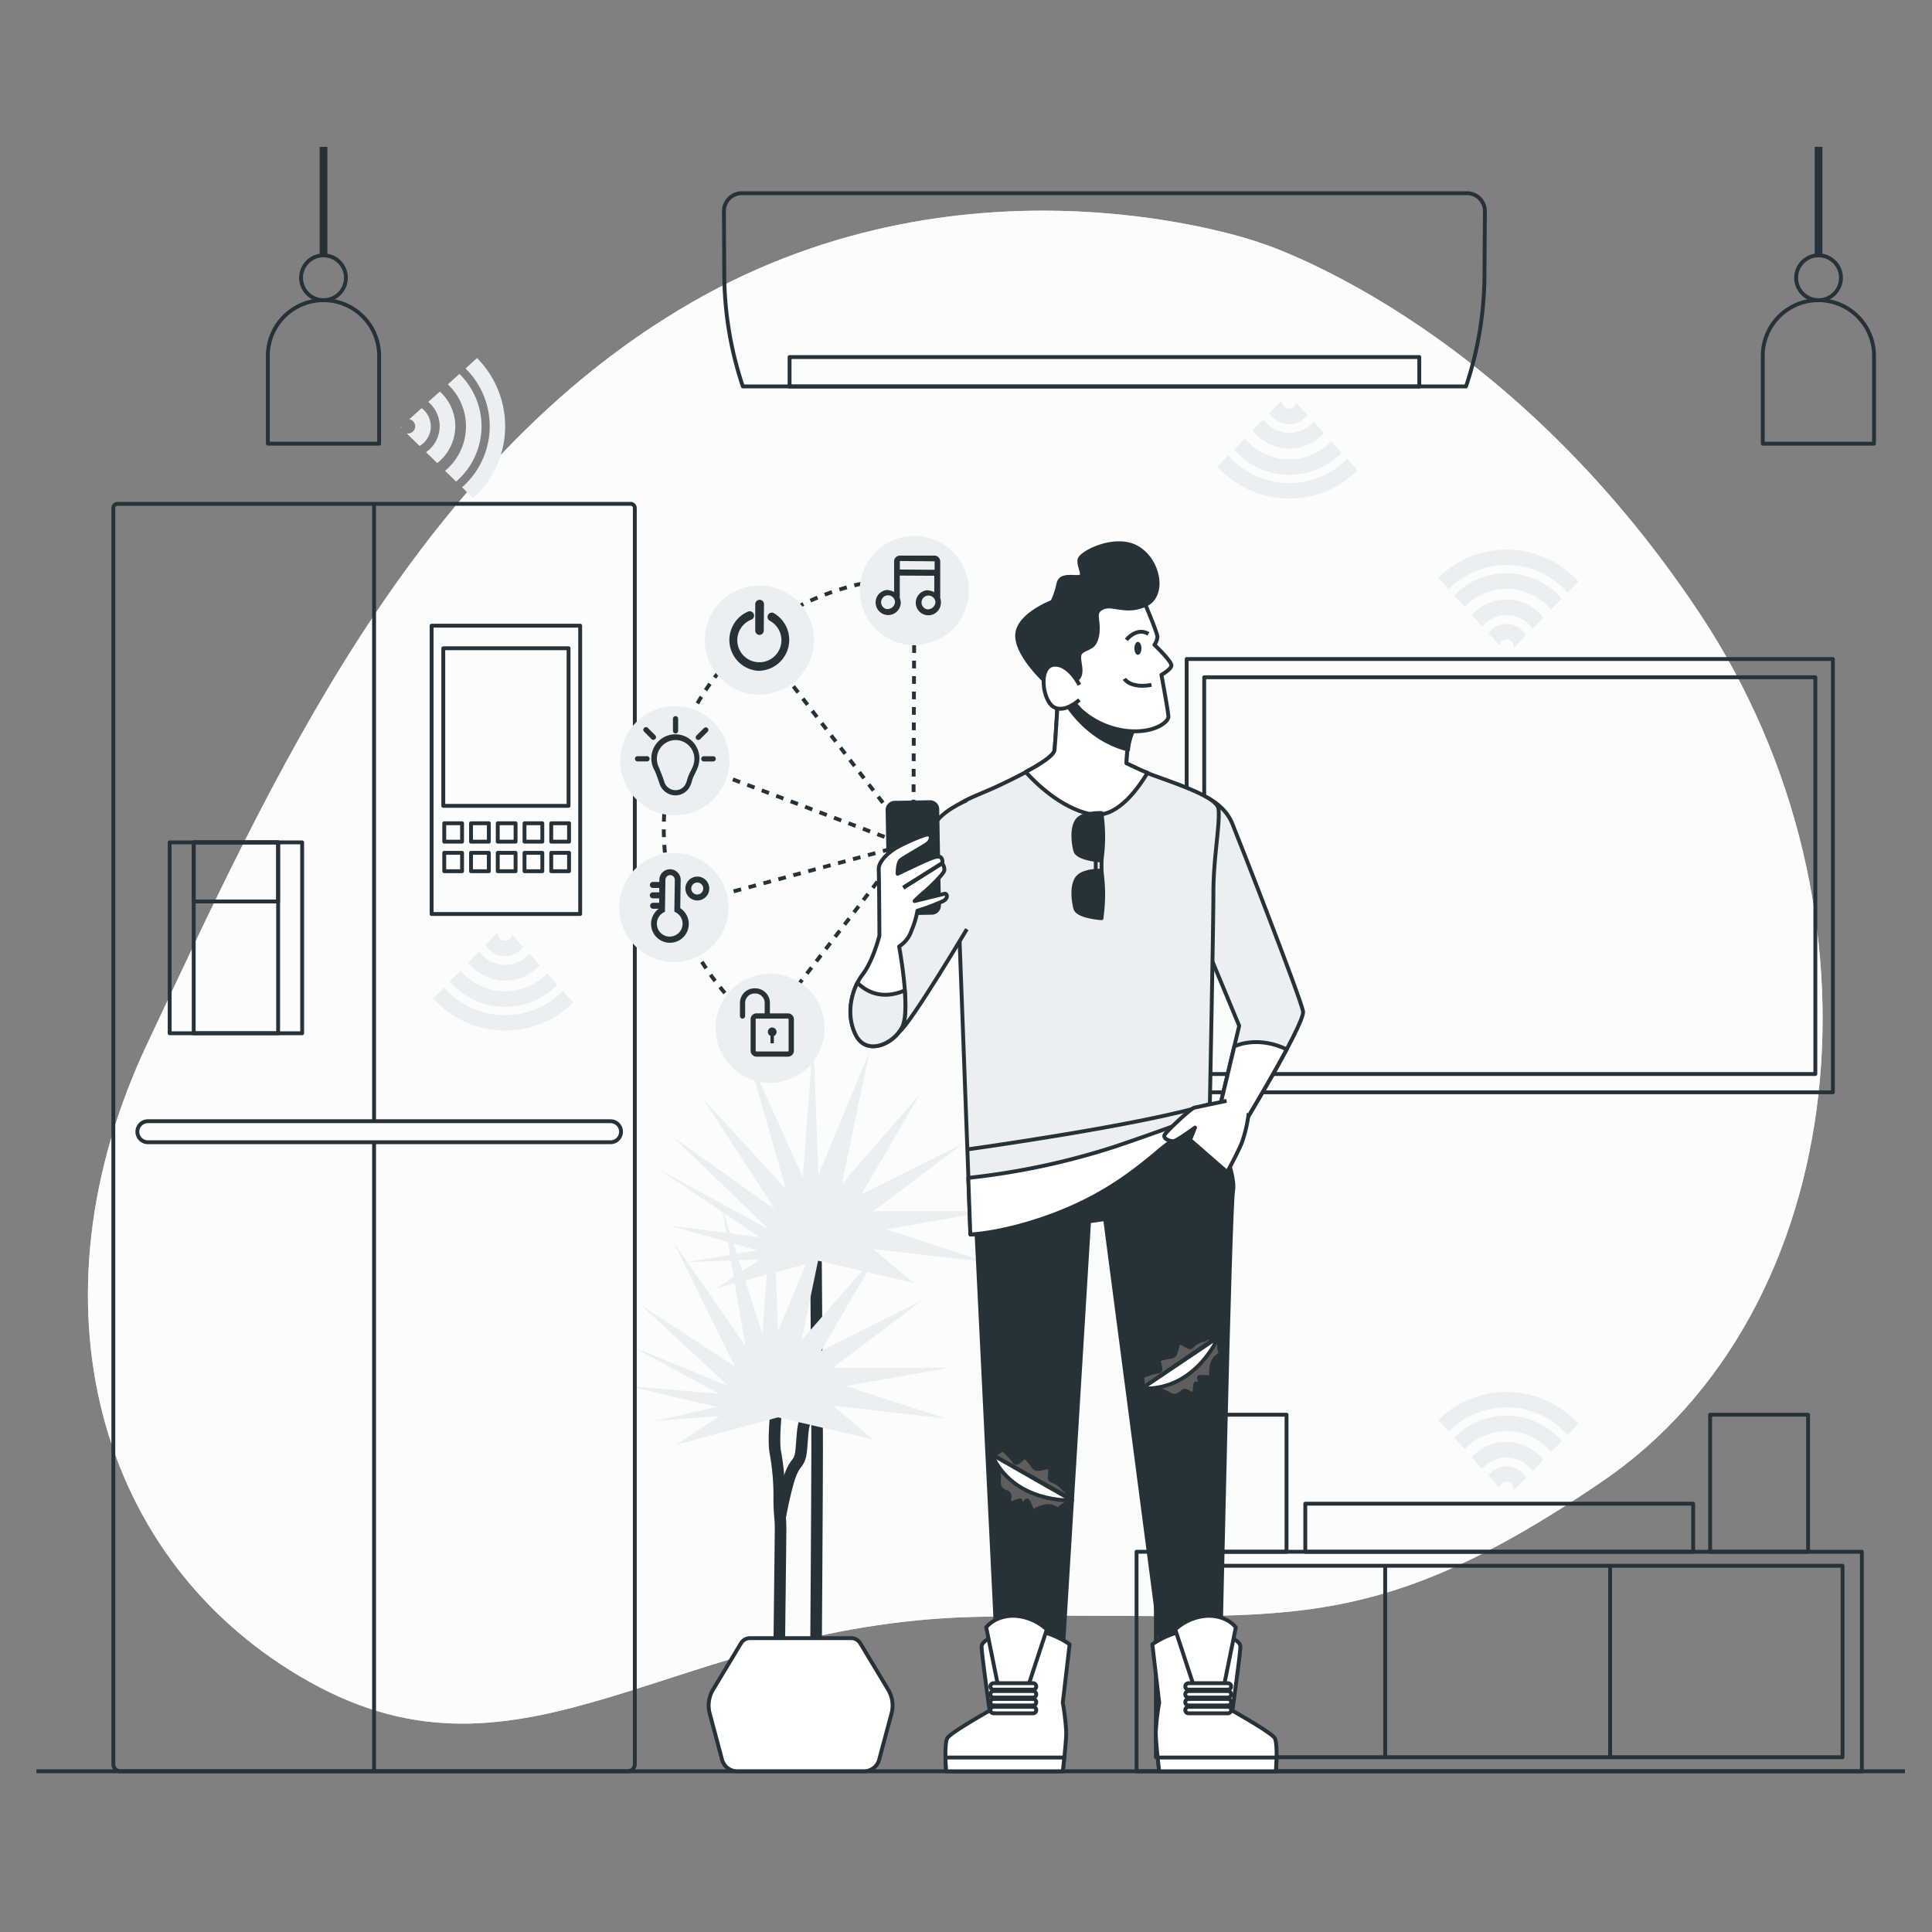 <svg xmlns="http://www.w3.org/2000/svg" viewBox="0 0 500 500"><rect x="0" y="0" width="500" height="500" fill="#808080" stroke="none"/><g id="freepik--background-simple--inject-11"><path d="M325.69,62.68s-74-26.32-146.7,15.59S69.65,203.37,38.16,270,24.8,404.45,80.28,435.36s93.19-14.66,171-16.88,98.75,8.91,163.33-35.05,76.25-147.79,25.31-224.61S325.69,62.68,325.69,62.68Z" style="fill:#ECEFF1"></path><path d="M325.69,62.68s-74-26.32-146.7,15.59S69.65,203.37,38.16,270,24.8,404.45,80.28,435.36s93.19-14.66,171-16.88,98.75,8.91,163.33-35.05,76.25-147.79,25.31-224.61S325.69,62.68,325.69,62.68Z" style="fill:#fff;opacity:0.8"></path><path d="M130.71,253.79a12.13,12.13,0,0,0,9-4l-2.69-3a8.17,8.17,0,0,1-13-.58l-2.82,2.9A12.17,12.17,0,0,0,130.71,253.79Z" style="fill:#ECEFF1"></path><path d="M130.71,247.45a5.86,5.86,0,0,0,4.7-2.37l-2.88-3.19a1.84,1.84,0,0,1-3.66-.29,2.19,2.19,0,0,1,0-.36l-3.23,3.31A5.84,5.84,0,0,0,130.71,247.45Z" style="fill:#ECEFF1"></path><path d="M130.48,239.62l-.18.19a1.55,1.55,0,0,1,.31,0Z" style="fill:#ECEFF1"></path><path d="M145.68,256.44a21,21,0,0,1-30.75-.89l-2.81,2.88a25.05,25.05,0,0,0,36.25,1Z" style="fill:#ECEFF1"></path><path d="M130.71,260.58a18.92,18.92,0,0,0,13.55-5.72l-2.69-3a14.93,14.93,0,0,1-22.37-.72L116.41,254A18.91,18.91,0,0,0,130.71,260.58Z" style="fill:#ECEFF1"></path></g><g id="freepik--Floor--inject-11"><line x1="9.43" y1="458.4" x2="493" y2="458.4" style="fill:none;stroke:#263238;stroke-linejoin:round"></line></g><g id="freepik--Plant--inject-11"><path d="M211.14,321.22s.34,42.21.34,53.36-.34,59.59-.34,59.59" style="fill:none;stroke:#263238;stroke-linecap:round;stroke-linejoin:round;stroke-width:3px"></path><polygon points="236.47 332.03 226 323.25 255.38 326.63 229.38 318.18 256.06 313.45 226 313.45 249.3 295.89 222.96 309.06 238.16 283.06 217.9 306.36 224.99 272.25 211.82 304 210.47 268.54 207.77 304.67 193.4 272.75 203.38 307.71 181.88 284.27 200.68 313.12 174.07 294.14 198.99 318.18 170.78 302.77 196.62 320.21 173.25 317.16 195.95 323.59 177.77 326.62 196.62 325.95 185.48 333.38 211.82 326.29 236.47 332.03" style="fill:#ECEFF1"></polygon><path d="M201,363.77s-1,8.78-.33,12.16a62.17,62.17,0,0,1,1,11.82c0,4.39.34,4.73.34,7.77s-.34,28.86-.34,31.22v8.1" style="fill:none;stroke:#263238;stroke-linecap:round;stroke-linejoin:round;stroke-width:3px"></path><path d="M202,392.14s1.35-7.43,2.7-10.81,2.36-2.36,2.7-6.41.34-5.74,1-7.1a27,27,0,0,0,1.35-3.71l.68-2.7" style="fill:none;stroke:#263238;stroke-linecap:round;stroke-linejoin:round;stroke-width:3px"></path><polygon points="226 372.55 215.53 363.77 244.91 367.15 218.91 358.71 245.59 353.98 215.53 353.98 238.84 336.42 212.5 349.59 227.69 323.59 207.43 346.89 214.52 312.78 201.35 344.52 200 309.06 197.3 345.2 186.83 312.44 192.91 348.24 174.34 321.56 190.21 353.64 165.84 337.72 188.52 358.71 163.38 348.42 186.15 360.73 162.56 358.69 185.48 364.11 169.55 367.74 186.15 366.47 175.01 373.9 201.35 366.81 226 372.55" style="fill:#ECEFF1"></polygon><path d="M191.76,425.28l-7.23,12a8,8,0,0,0-.86,6.16l3.21,12a4,4,0,0,0,3.86,2.95h32.92a4,4,0,0,0,3.85-2.95l3.22-12a8,8,0,0,0-.87-6.16l-7.22-12a2.74,2.74,0,0,0-2.35-1.33H194.1A2.72,2.72,0,0,0,191.76,425.28Z" style="fill:#fff;stroke:#263238;stroke-linejoin:round"></path></g><g id="freepik--Refrigerator--inject-11"><path d="M30.43,130.39H163.19a1.1,1.1,0,0,1,1.1,1.1V456.57a1.83,1.83,0,0,1-1.83,1.83H31.16a1.83,1.83,0,0,1-1.83-1.83V131.49a1.1,1.1,0,0,1,1.1-1.1Z" style="fill:none;stroke:#263238;stroke-linejoin:round"></path><line x1="96.81" y1="295.71" x2="96.81" y2="458.06" style="fill:none;stroke:#263238;stroke-linejoin:round"></line><line x1="96.81" y1="130.05" x2="96.81" y2="289.92" style="fill:none;stroke:#263238;stroke-linejoin:round"></line><path d="M38.27,295.61H158a2.72,2.72,0,0,0,2.72-2.72h0a2.72,2.72,0,0,0-2.72-2.72H38.27a2.72,2.72,0,0,0-2.72,2.72h0A2.72,2.72,0,0,0,38.27,295.61Z" style="fill:none;stroke:#263238;stroke-linejoin:round"></path><rect x="111.7" y="161.92" width="38.45" height="74.62" style="fill:none;stroke:#263238;stroke-linejoin:round"></rect><rect x="114.72" y="167.77" width="32.42" height="40.78" style="fill:none;stroke:#263238;stroke-linejoin:round"></rect><rect x="114.97" y="213.06" width="4.61" height="4.76" style="fill:none;stroke:#263238;stroke-linejoin:round"></rect><rect x="121.9" y="213.06" width="4.61" height="4.76" style="fill:none;stroke:#263238;stroke-linejoin:round"></rect><rect x="128.82" y="213.06" width="4.61" height="4.76" style="fill:none;stroke:#263238;stroke-linejoin:round"></rect><rect x="135.74" y="213.06" width="4.61" height="4.76" style="fill:none;stroke:#263238;stroke-linejoin:round"></rect><rect x="142.66" y="213.06" width="4.61" height="4.76" style="fill:none;stroke:#263238;stroke-linejoin:round"></rect><rect x="114.97" y="220.71" width="4.61" height="4.76" style="fill:none;stroke:#263238;stroke-linejoin:round"></rect><rect x="121.9" y="220.71" width="4.61" height="4.76" style="fill:none;stroke:#263238;stroke-linejoin:round"></rect><rect x="128.82" y="220.71" width="4.61" height="4.76" style="fill:none;stroke:#263238;stroke-linejoin:round"></rect><rect x="135.74" y="220.71" width="4.61" height="4.76" style="fill:none;stroke:#263238;stroke-linejoin:round"></rect><rect x="142.66" y="220.71" width="4.61" height="4.76" style="fill:none;stroke:#263238;stroke-linejoin:round"></rect><rect x="43.91" y="218.01" width="34.29" height="49.4" style="fill:none;stroke:#263238;stroke-linejoin:round"></rect><rect x="50.13" y="218.01" width="21.85" height="49.4" style="fill:none;stroke:#263238;stroke-linejoin:round"></rect><rect x="50.13" y="218.01" width="21.85" height="15.29" style="fill:none;stroke:#263238;stroke-linejoin:round"></rect></g><g id="freepik--air-conditioner--inject-11"><path d="M379.4,100H192.25a92.23,92.23,0,0,1-4.81-28.9l-.09-16.45A4.66,4.66,0,0,1,192,50H379.64a4.65,4.65,0,0,1,4.65,4.68l-.11,16.69a91.86,91.86,0,0,1-4.46,27.67Z" style="fill:none;stroke:#263238;stroke-linejoin:round"></path><rect x="204.34" y="92.4" width="162.97" height="7.64" style="fill:none;stroke:#263238;stroke-linejoin:round"></rect><path d="M333.67,116.09a12.1,12.1,0,0,0,9-4l-2.69-3a8.17,8.17,0,0,1-13-.57l-2.83,2.89A12.16,12.16,0,0,0,333.67,116.09Z" style="fill:#ECEFF1"></path><path d="M333.67,109.76a5.84,5.84,0,0,0,4.69-2.38l-2.88-3.18a1.84,1.84,0,0,1-3.66-.29,1.5,1.5,0,0,1,0-.37l-3.24,3.31A5.85,5.85,0,0,0,333.67,109.76Z" style="fill:#ECEFF1"></path><path d="M333.43,101.93l-.18.19a1.67,1.67,0,0,1,.31-.05Z" style="fill:#ECEFF1"></path><path d="M348.64,118.74a21,21,0,0,1-30.76-.89l-2.81,2.88a25,25,0,0,0,36.25,1Z" style="fill:#ECEFF1"></path><path d="M333.67,122.88a18.89,18.89,0,0,0,13.54-5.71l-2.69-3a14.93,14.93,0,0,1-22.36-.71l-2.8,2.86A18.93,18.93,0,0,0,333.67,122.88Z" style="fill:#ECEFF1"></path></g><g id="freepik--music-box--inject-11"><rect x="337.81" y="389.15" width="100.38" height="12.46" style="fill:none;stroke:#263238;stroke-linejoin:round"></rect><rect x="294.14" y="401.59" width="187.71" height="56.81" style="fill:none;stroke:#263238;stroke-linejoin:round"></rect><rect x="299.14" y="405.22" width="177.71" height="49.55" style="fill:none;stroke:#263238;stroke-linejoin:round"></rect><line x1="358.48" y1="404.99" x2="358.48" y2="454.74" style="fill:none;stroke:#263238;stroke-linejoin:round"></line><line x1="416.7" y1="404.99" x2="416.7" y2="454.74" style="fill:none;stroke:#263238;stroke-linejoin:round"></line><rect x="307.6" y="366.12" width="25.35" height="35.49" style="fill:none;stroke:#263238;stroke-linejoin:round"></rect><rect x="442.58" y="366.12" width="25.35" height="35.49" style="fill:none;stroke:#263238;stroke-linejoin:round"></rect><path d="M389.9,373.15a12.13,12.13,0,0,0-9,4l2.69,3a8.16,8.16,0,0,1,13,.58l2.83-2.9A12.17,12.17,0,0,0,389.9,373.15Z" style="fill:#ECEFF1"></path><path d="M389.9,379.49a5.86,5.86,0,0,0-4.7,2.37l2.88,3.18a1.84,1.84,0,0,1,3.66.29,1.5,1.5,0,0,1,0,.37l3.24-3.31A5.85,5.85,0,0,0,389.9,379.49Z" style="fill:#ECEFF1"></path><path d="M390.13,387.31l.18-.18a1.55,1.55,0,0,1-.31,0Z" style="fill:#ECEFF1"></path><path d="M374.93,370.5a21,21,0,0,1,30.75.89l2.81-2.88a25.05,25.05,0,0,0-36.25-1Z" style="fill:#ECEFF1"></path><path d="M389.9,366.36a18.92,18.92,0,0,0-13.55,5.72l2.69,3a14.92,14.92,0,0,1,22.36.72l2.8-2.86A18.93,18.93,0,0,0,389.9,366.36Z" style="fill:#ECEFF1"></path></g><g id="freepik--Lamps--inject-11"><path d="M476.44,71.89a5.8,5.8,0,1,1-5.8-5.8A5.8,5.8,0,0,1,476.44,71.89Z" style="fill:none;stroke:#263238;stroke-linejoin:round"></path><path d="M485,114.82h-28.8V92.09a14.4,14.4,0,0,1,14.4-14.4h0A14.4,14.4,0,0,1,485,92.09Z" style="fill:none;stroke:#263238;stroke-linejoin:round"></path><line x1="470.64" y1="66.09" x2="470.64" y2="38" style="fill:none;stroke:#263238;stroke-linejoin:round;stroke-width:2px"></line><path d="M89.52,71.89a5.8,5.8,0,1,1-5.8-5.8A5.8,5.8,0,0,1,89.52,71.89Z" style="fill:none;stroke:#263238;stroke-linejoin:round"></path><path d="M98.12,114.82H69.32V92.09a14.4,14.4,0,0,1,14.4-14.4h0a14.4,14.4,0,0,1,14.4,14.4Z" style="fill:none;stroke:#263238;stroke-linejoin:round"></path><line x1="83.72" y1="66.09" x2="83.72" y2="38" style="fill:none;stroke:#263238;stroke-linejoin:round;stroke-width:2px"></line><path d="M117.83,110.33a12.13,12.13,0,0,0-4-9l-3,2.69a8.16,8.16,0,0,1-.57,13l2.89,2.82A12.15,12.15,0,0,0,117.83,110.33Z" style="fill:#ECEFF1"></path><path d="M111.49,110.33a5.86,5.86,0,0,0-2.38-4.7l-3.18,2.88a1.85,1.85,0,0,1-.29,3.67,2.33,2.33,0,0,1-.37,0l3.32,3.23A5.84,5.84,0,0,0,111.49,110.33Z" style="fill:#ECEFF1"></path><path d="M103.66,110.56l.19.18a1.06,1.06,0,0,1,0-.31Z" style="fill:#ECEFF1"></path><path d="M120.48,95.36a21,21,0,0,1-.9,30.75l2.88,2.82a25.06,25.06,0,0,0,1-36.26Z" style="fill:#ECEFF1"></path><path d="M124.62,110.33a18.92,18.92,0,0,0-5.72-13.55l-3,2.69a14.93,14.93,0,0,1-.72,22.37l2.86,2.79A18.91,18.91,0,0,0,124.62,110.33Z" style="fill:#ECEFF1"></path></g><g id="freepik--TV--inject-11"><rect x="307.11" y="170.55" width="167.24" height="112.14" style="fill:none;stroke:#263238;stroke-linejoin:round"></rect><rect x="311.65" y="175.28" width="158.16" height="102.67" style="fill:none;stroke:#263238;stroke-linejoin:round"></rect><path d="M389.9,155.15a12.13,12.13,0,0,0-9,4l2.69,3a8.16,8.16,0,0,1,13,.58l2.83-2.9A12.17,12.17,0,0,0,389.9,155.15Z" style="fill:#ECEFF1"></path><path d="M389.9,161.49a5.86,5.86,0,0,0-4.7,2.37l2.88,3.18a1.84,1.84,0,0,1,3.66.29,1.5,1.5,0,0,1,0,.37l3.24-3.31A5.85,5.85,0,0,0,389.9,161.49Z" style="fill:#ECEFF1"></path><path d="M390.13,169.31l.18-.18-.31,0Z" style="fill:#ECEFF1"></path><path d="M374.93,152.5a21,21,0,0,1,30.75.89l2.81-2.88a25.05,25.05,0,0,0-36.25-1Z" style="fill:#ECEFF1"></path><path d="M389.9,148.36a18.92,18.92,0,0,0-13.55,5.72l2.69,3a14.92,14.92,0,0,1,22.36.72l2.8-2.86A18.93,18.93,0,0,0,389.9,148.36Z" style="fill:#ECEFF1"></path></g><g id="freepik--Character--inject-11"><polyline points="236.65 146.98 236.38 218.03 194.25 163.2" style="fill:none;stroke:#263238;stroke-miterlimit:10;stroke-dasharray:2"></polyline><polyline points="174.41 234.84 234.41 218.67 174.09 195.8" style="fill:none;stroke:#263238;stroke-miterlimit:10;stroke-dasharray:2"></polyline><line x1="234.4" y1="218.67" x2="199.29" y2="264.37" style="fill:none;stroke:#263238;stroke-miterlimit:10;stroke-dasharray:2"></line><path d="M238,149.6h-1" style="fill:none;stroke:#263238;stroke-miterlimit:10"></path><path d="M235,149.62c-1.41,0-2.84.12-4.27.25A64.92,64.92,0,0,0,200.35,268.3" style="fill:none;stroke:#263238;stroke-miterlimit:10;stroke-dasharray:2.008,2.008"></path><path d="M201.19,268.85l.84.55" style="fill:none;stroke:#263238;stroke-miterlimit:10"></path><path d="M188.78,196.89A14.12,14.12,0,1,0,174.66,211,14.1,14.1,0,0,0,188.78,196.89Z" style="fill:#ECEFF1"></path><path d="M174.82,205.84a4.39,4.39,0,0,1-4-2.66c0-.08-.07-.19-.11-.3l-.07-.21c-.48-1.48-1.09-3-1.19-3.21A6.22,6.22,0,1,1,181,196.4a6.8,6.8,0,0,1-.62,2.71h0c-.16.38-.34.74-.52,1.11a9.69,9.69,0,0,0-.62,1.37q-.1.3-.18.6a6.67,6.67,0,0,1-.54,1.41A4.22,4.22,0,0,1,174.82,205.84Zm0-14.31A4.88,4.88,0,0,0,170,196.4a5,5,0,0,0,.65,2.44l0,.07c0,.07.71,1.68,1.26,3.37,0,.07,0,.12.05.17a1.47,1.47,0,0,0,.07.17,3.05,3.05,0,0,0,2.81,1.88,2.87,2.87,0,0,0,2.57-1.56,5,5,0,0,0,.41-1.12c.06-.22.13-.44.21-.67a11.27,11.27,0,0,1,.69-1.54c.16-.33.33-.67.48-1h0a5.67,5.67,0,0,0,.51-2.19A4.87,4.87,0,0,0,174.83,191.53Z" style="fill:#263238"></path><path d="M174.84,189.82a.68.68,0,0,1-.68-.67V186a.67.67,0,0,1,1.34,0v3.11A.67.67,0,0,1,174.84,189.82Z" style="fill:#263238"></path><path d="M167.35,197.05h-2.43a.68.68,0,0,1,0-1.35h2.44a.68.68,0,1,1,0,1.35Z" style="fill:#263238"></path><path d="M184.58,197.06h-2.44a.67.67,0,0,1,0-1.34h2.44a.67.67,0,0,1,.67.67A.68.68,0,0,1,184.58,197.06Z" style="fill:#263238"></path><path d="M169.12,191.5a.66.66,0,0,1-.47-.19l-1.94-1.94a.67.67,0,0,1,0-1,.68.68,0,0,1,.95,0l1.93,1.94a.67.67,0,0,1-.48,1.14Z" style="fill:#263238"></path><path d="M180.72,191.51a.69.69,0,0,1-.48-.2.68.68,0,0,1,0-.95l1.94-1.93a.67.67,0,0,1,.95.95l-1.94,1.93A.67.67,0,0,1,180.72,191.51Z" style="fill:#263238"></path><path d="M210.64,165.77a14.12,14.12,0,1,0-14.23,14A14.12,14.12,0,0,0,210.64,165.77Z" style="fill:#ECEFF1"></path><path d="M196.5,173.62a8,8,0,0,1-3-15.3,1.13,1.13,0,1,1,.86,2.08,5.71,5.71,0,1,0,4.76.2,1.13,1.13,0,0,1,1-2,8,8,0,0,1-3.68,15Z" style="fill:#263238"></path><path d="M196.57,164.32a1.13,1.13,0,0,1-1.11-1.14l0-6.82a1.13,1.13,0,0,1,2.26,0l-.06,6.83A1.13,1.13,0,0,1,196.57,164.32Z" style="fill:#263238"></path><circle cx="199.29" cy="266.12" r="14.12" transform="translate(-98 117.28) rotate(-26.58)" style="fill:#ECEFF1"></circle><path d="M203.94,262.26h-4.69v-2.7a3.78,3.78,0,0,0-3.76-3.78h-.21a3.76,3.76,0,0,0-3.78,3.75v3.42a.67.67,0,1,0,1.34,0v-3.42a2.43,2.43,0,0,1,2.43-2.41h.22a2.43,2.43,0,0,1,2.41,2.43v2.7h-2.11a1.53,1.53,0,0,0-1.53,1.53l0,8.14a1.53,1.53,0,0,0,1.52,1.54l8.15,0a1.53,1.53,0,0,0,1.53-1.53l0-8.14A1.54,1.54,0,0,0,203.94,262.26Zm.15,9.68a.18.18,0,0,1-.19.18l-8.14,0a.19.19,0,0,1-.19-.18l0-8.15a.19.19,0,0,1,.19-.18l8.15,0a.18.18,0,0,1,.18.18Z" style="fill:#263238"></path><path d="M199.85,265.9a1.14,1.14,0,0,0-.45,2.18V270h.88v-1.88a1.14,1.14,0,0,0-.44-2.19Z" style="fill:#263238"></path><circle cx="174.41" cy="234.84" r="14.12" transform="translate(-63.39 64.49) rotate(-17.78)" style="fill:#ECEFF1"></circle><path d="M176.05,235.07l.11-7.31a2.76,2.76,0,1,0-5.52-.08v.57l-1.66,0a.79.79,0,0,0-.79.77.77.77,0,0,0,.76.78l1.67,0,0,1.14-1.66,0a.77.77,0,0,0-.79.76.79.79,0,0,0,.76.79l1.67,0,0,1.15-1.66,0a.78.78,0,0,0,0,1.55l1.53,0a4.88,4.88,0,1,0,5.66-.11Zm-2.8,7.33A3.33,3.33,0,0,1,170,239a3.26,3.26,0,0,1,1.71-2.84l.38-.22.12-8.26a1.23,1.23,0,0,1,1.24-1.2,1.21,1.21,0,0,1,1.19,1.23l-.12,8.21.41.23a3.32,3.32,0,0,1-1.65,6.23Z" style="fill:#263238"></path><path d="M180.51,226.86a3.09,3.09,0,1,0,3.05,3.14A3.09,3.09,0,0,0,180.51,226.86Zm-.07,4.64A1.55,1.55,0,1,1,182,230,1.56,1.56,0,0,1,180.44,231.5Z" style="fill:#263238"></path><circle cx="236.65" cy="152.83" r="14.12" transform="translate(25.56 339.39) rotate(-74.33)" style="fill:#ECEFF1"></circle><path d="M243.33,154.79l0-8.86h0v-.63a1.51,1.51,0,0,0-1.5-1.51l-8.93,0a1.51,1.51,0,0,0-1.51,1.49v2.17l0,5.76a4,4,0,0,0-1.94-.51,3.25,3.25,0,1,0,3.66,3.24,3,3,0,0,0-.25-1.16l0-5.82h0l8.93.05h0l0,4.26a4.14,4.14,0,0,0-1.94-.51,3.25,3.25,0,1,0,3.65,3.25A2.83,2.83,0,0,0,243.33,154.79Zm-13.9,2.83a1.8,1.8,0,1,1,2.2-1.73A2,2,0,0,1,229.43,157.62Zm12.45-10.16s0,0,0,0l-9-.07,0-2.2,9,.08Zm-2,10.22a1.8,1.8,0,1,1,2.21-1.74A2,2,0,0,1,239.89,157.68Z" style="fill:#263238"></path><path d="M312.17,206.3s4.8,2.13,6.67,6.66,17.86,45.59,18.39,48.79-17.06,32-17.06,32l-5.07-4.8,5.6-23.46-7.2-17.33-4-5.6" style="fill:#ECEFF1;stroke:#263238;stroke-linejoin:round"></path><path d="M333,271.57c-6.71-3.18-11.86-1.52-13.55-.78l-4.34,18.15,5.07,4.8S327.93,281,333,271.57Z" style="fill:#fff;stroke:#263238;stroke-linejoin:round"></path><path d="M313,288.86s7,13.91,6.13,19.23-3.26,117.47-3.26,117.47l-15.38.59L286,315.49l-4.15.59-6.8,111.25-17.16-2.66-5.33-108.88-.89-24.27Z" style="fill:#263238;stroke:#263238;stroke-linejoin:round"></path><path d="M256.7,376.44a4.85,4.85,0,0,0,2.06-.85c.77-.66.66-.66,2.41,1.09s1.31,2.51,2.73,1.42,1.09-1.53,2.51.11,1.1,2.19,3.06,1.86,2.3-.88,2.3.76-.33,2.08.54,2.41a5.76,5.76,0,0,1,2.63,1.75c.65.87,1,.43,1.31,1.42a3.7,3.7,0,0,0,1,1.53Z" style="fill:#5e5e5e;stroke:#263238;stroke-linejoin:round"></path><path d="M256.79,376.79a10.62,10.62,0,0,1,1.64,3.93c.33,2.08-.32,3.72.77,4.7s1.75.55,2,1.42-.33,1.75.22,2.08,2.73-1.09,2.73-.44-.22,1,.65.66.88-1.42,1.42-.33,1,2.51,1.32,2.3a7.1,7.1,0,0,1,3.38-1.32,4,4,0,0,1,2.08.44c.33.11.87.66,1.2.11s3.25-2.06,3.25-2.06Z" style="fill:#5e5e5e;stroke:#263238;stroke-linejoin:round"></path><path d="M256.7,376.44l20.72,11.84S262.33,389.16,256.7,376.44Z" style="fill:#fff;stroke:#263238;stroke-linejoin:round"></path><path d="M295.54,359.32a4.75,4.75,0,0,0,.15-2.22c-.25-1-.3-.88,2.05-1.67s2.83-.05,2.48-1.81-.88-1.66,1.22-2.2,2.44,0,3-1.92.23-2.44,1.7-1.71,1.72,1.21,2.4.58a5.86,5.86,0,0,1,2.73-1.58c1.08-.19.83-.68,1.86-.54a3.72,3.72,0,0,0,1.81-.2Z" style="fill:#5e5e5e;stroke:#263238;stroke-linejoin:round"></path><path d="M295.89,359.4a10.72,10.72,0,0,1,4.25.28c2,.63,3.19,1.95,4.55,1.4s1.27-1.32,2.15-1.13,1.42,1.08,2,.73.23-2.93.82-2.64.79.63.88-.3-.88-1.41.34-1.41,2.69.23,2.64-.16a7.22,7.22,0,0,1,.33-3.62,3.85,3.85,0,0,1,1.32-1.66c.24-.25,1-.49.63-1s-.41-3.82-.41-3.82Z" style="fill:#5e5e5e;stroke:#263238;stroke-linejoin:round"></path><path d="M295.54,359.32,315.35,346S309.44,360,295.54,359.32Z" style="fill:#fff;stroke:#263238;stroke-linejoin:round"></path><path d="M258.48,422.89s-4.44,1.48-4.44,3.26,2.07,16.57,2.07,16.57-10.06,5.62-10.94,7.1-.3,8.58-.3,8.58h30.18s.89-7.4.89-10.06a61.11,61.11,0,0,0-.89-7.69l1.77-15.09S268.24,419.05,258.48,422.89Z" style="fill:#fff;stroke:#263238;stroke-linejoin:round"></path><path d="M244.87,458.4h30.18s.19-1.59.39-3.55H244.69C244.73,456.73,244.87,458.4,244.87,458.4Z" style="fill:#fff;stroke:#263238;stroke-linejoin:round"></path><path d="M270.91,421.71a13.31,13.31,0,0,0-8.58-3.55c-5,0-7.1,3-7.1,3l3,14.79h8Z" style="fill:#fff;stroke:#263238;stroke-linejoin:round"></path><path d="M267.35,437.28h-10.2a.84.84,0,0,1-.84-.83h0a.85.85,0,0,1,.84-.84h10.2a.84.84,0,0,1,.83.84h0A.83.83,0,0,1,267.35,437.28Z" style="fill:#fff;stroke:#263238;stroke-linejoin:round"></path><path d="M267.35,439.32h-10.2a.84.84,0,0,1-.84-.83h0a.85.85,0,0,1,.84-.84h10.2a.84.84,0,0,1,.83.84h0A.83.83,0,0,1,267.35,439.32Z" style="fill:#fff;stroke:#263238;stroke-linejoin:round"></path><path d="M267.35,441.36h-10.2a.84.84,0,0,1-.84-.83h0a.85.85,0,0,1,.84-.84h10.2a.84.84,0,0,1,.83.84h0A.83.83,0,0,1,267.35,441.36Z" style="fill:#fff;stroke:#263238;stroke-linejoin:round"></path><path d="M267.35,443.4h-10.2a.84.84,0,0,1-.84-.83h0a.85.85,0,0,1,.84-.84h10.2a.84.84,0,0,1,.83.84h0A.83.83,0,0,1,267.35,443.4Z" style="fill:#fff;stroke:#263238;stroke-linejoin:round"></path><path d="M316.58,422.89s4.43,1.48,4.43,3.26-2.07,16.57-2.07,16.57,10.06,5.62,10.95,7.1.3,8.58.3,8.58H300s-.89-7.4-.89-10.06a61.11,61.11,0,0,1,.89-7.69l-1.78-15.09S306.81,419.05,316.58,422.89Z" style="fill:#fff;stroke:#263238;stroke-linejoin:round"></path><path d="M330.19,458.4H300s-.19-1.59-.4-3.55h30.76C330.32,456.73,330.19,458.4,330.19,458.4Z" style="fill:#fff;stroke:#263238;stroke-linejoin:round"></path><path d="M304.15,421.71a13.31,13.31,0,0,1,8.58-3.55c5,0,7.1,3,7.1,3l-3,14.79h-8Z" style="fill:#fff;stroke:#263238;stroke-linejoin:round"></path><path d="M317.79,437.28h-10.2a.84.84,0,0,1-.84-.83h0a.85.85,0,0,1,.84-.84h10.2a.84.84,0,0,1,.83.84h0A.83.83,0,0,1,317.79,437.28Z" style="fill:#fff;stroke:#263238;stroke-linejoin:round"></path><path d="M317.79,439.32h-10.2a.84.84,0,0,1-.84-.83h0a.85.85,0,0,1,.84-.84h10.2a.84.84,0,0,1,.83.84h0A.83.83,0,0,1,317.79,439.32Z" style="fill:#fff;stroke:#263238;stroke-linejoin:round"></path><path d="M317.79,441.36h-10.2a.84.84,0,0,1-.84-.83h0a.85.85,0,0,1,.84-.84h10.2a.84.84,0,0,1,.83.84h0A.83.83,0,0,1,317.79,441.36Z" style="fill:#fff;stroke:#263238;stroke-linejoin:round"></path><path d="M317.79,443.4h-10.2a.84.84,0,0,1-.84-.83h0a.85.85,0,0,1,.84-.84h10.2a.84.84,0,0,1,.83.84h0A.83.83,0,0,1,317.79,443.4Z" style="fill:#fff;stroke:#263238;stroke-linejoin:round"></path><path d="M273.91,178.53s-.77,13.57-1,15.64-7.77,6-14.24,9.06-11.91,4.4-11.65,7.25,4.14,109,4.14,109,8.8-.26,21.75-5.17,20.7-11.13,27.17-16.57a53.24,53.24,0,0,1,12.95-8s1-50.22,1-59,1.81-17.86,1.3-21.48-16.05-8-19.93-9.84l-3.89-1.81s0-5,1.56-8.14l1.55-3.1-19.93-8.8Z" style="fill:#ECEFF1;stroke:#263238;stroke-linejoin:round"></path><path d="M300.05,297.71a53.24,53.24,0,0,1,12.95-8s0-.29,0-.83c-3.94.19-7.72,2.21-24.3,7.81a187.52,187.52,0,0,1-38.11,8.14c.32,8.88.53,14.64.53,14.64s8.8-.26,21.75-5.17S293.58,303.15,300.05,297.71Z" style="fill:#fff;stroke:#263238;stroke-linejoin:round"></path><path d="M250.32,297.47s46.12-6.4,62.65-11.73" style="fill:none;stroke:#263238;stroke-linejoin:round"></path><path d="M295.4,199.35l-3.89-1.81s0-5,1.56-8.14l1.55-3.1-19.93-8.8-.78,1s-.77,13.57-1,15.64c-.17,1.35-3.43,3.48-7.47,5.65,2.5,2.77,9.09,9.3,16.78,10.92,6.2,1.3,11.58-5.41,14.77-10.74C296.33,199.76,295.8,199.54,295.4,199.35Z" style="fill:#fff;stroke:#263238;stroke-linejoin:round"></path><path d="M285.08,222.71l.22-2.11a40.4,40.4,0,0,0,0-8.08l-.22-2.1s-4.89-.25-6.39,2-.76,6.48-.38,7.78C278.94,222.33,285.08,222.71,285.08,222.71Z" style="fill:#263238;stroke:#263238;stroke-linejoin:round"></path><path d="M285.08,237.63l.22-2.1a40.4,40.4,0,0,0,0-8.08l-.22-2.11s-4.89-.25-6.39,2-.76,6.47-.38,7.78C278.94,237.26,285.08,237.63,285.08,237.63Z" style="fill:#263238;stroke:#263238;stroke-linejoin:round"></path><line x1="285.08" y1="222.71" x2="285.08" y2="225.34" style="fill:none;stroke:#263238;stroke-linejoin:round"></line><line x1="283.58" y1="222.71" x2="283.58" y2="225.09" style="fill:none;stroke:#263238;stroke-linejoin:round"></line><path d="M293.07,189.4l1.55-3.1-19.93-8.8-.78,1v0l1.7,3s5.22,9.67,16.33,12.48A15.68,15.68,0,0,1,293.07,189.4Z" style="fill:#263238;stroke:#263238;stroke-linejoin:round"></path><path d="M296.43,156.53s3.11,7.25,3.11,8.28a4,4,0,0,1-.78,2.07s4.66,4.4,4.4,5.44-2.59,2.33-2.59,2.33,1.81,9.58,1.81,10.87-3.62,4.4-10.87,3.62a21.45,21.45,0,0,1-11.9-5.43s-6.73-7.25-7-11.65S277.54,155,284,153.16,296.43,156.53,296.43,156.53Z" style="fill:#fff;stroke:#263238;stroke-linejoin:round"></path><path d="M295.4,167.79c0,.93-.41,1.68-.91,1.68s-.91-.75-.91-1.68.41-1.68.91-1.68S295.4,166.86,295.4,167.79Z" style="fill:#263238"></path><path d="M291.51,165.59s2.59-3.37,5.7-1.55" style="fill:none;stroke:#263238;stroke-linejoin:round"></path><path d="M291,175.68s1.55,2.59,7,1.56" style="fill:none;stroke:#263238;stroke-linejoin:round"></path><path d="M272.36,155.75s-8.28,3.11-9.06,8,6.21,11.65,7.25,12.68,7,1,8.54-1-.78-5.44.77-6.73,3.63-.78,4.15-4.66-1.3-5.44,1.29-6.73,5.95,1.55,11.13-.78,3.62-11.39-2.07-14.75-14.75,1.29-15,3.1,1.55,4.14,0,4.4-4.92-.77-5.44,1.81A20.92,20.92,0,0,1,272.36,155.75Z" style="fill:#263238;stroke:#263238;stroke-linejoin:round"></path><path d="M279.35,177.24s-2.85-5.7-6.73-5.18-2.85,9.06,0,10.87,6.73-1.81,6.73-1.81" style="fill:#fff;stroke:#263238;stroke-linejoin:round"></path><path d="M250.22,207.12s-7.51,3.1-8.8,7.24-17.35,41.94-18.9,45,.26,8.54,3.11,9.58,4.4,0,7.24-2.07,17.35-26.4,17.35-26.4" style="fill:#ECEFF1;stroke:#263238;stroke-linejoin:round"></path><path d="M231.82,207.66h9.12a1.87,1.87,0,0,1,1.87,1.87v24.88a1.87,1.87,0,0,1-1.87,1.87h-9.12a1.88,1.88,0,0,1-1.88-1.88V209.53a1.88,1.88,0,0,1,1.88-1.88Z" transform="translate(-3.86 4.18) rotate(-1)" style="fill:#263238;stroke:#263238;stroke-linejoin:round"></path><path d="M227.59,242.13s-.07-14.95-.18-17.06,2.44-4.28,4-5.33,8.19-4.11,9-3.75.54,1.66-.54,2.43-5.84,3.42-6.74,4.15-.83,3.57-.83,3.57,5.48-2.63,7.11-3.34,3.42-1.47,4.08-.9a1.5,1.5,0,0,1,.33,1.53,2.65,2.65,0,0,1,.58,1.83c-.15.93-4,4.62-5.18,5.59a33.19,33.19,0,0,0-2.52,2.34s7.27-1.78,7.78-1.89,1.11,1-.3,1.85a57.53,57.53,0,0,1-6.75,2.55,23.56,23.56,0,0,1-1.54,5.15,7.82,7.82,0,0,1-3.2,4.09s3.07,16.42.84,20.83-9.21,7.55-12,2.11-1.05-12.07,1.72-15.7S227.59,242.13,227.59,242.13Z" style="fill:#fff;stroke:#263238;stroke-linejoin:round"></path><path d="M234.15,256.33c-6.13,2.63-10.18.09-12.26-2-1.91,3.76-2.72,9.06-.4,13.57,2.8,5.44,9.77,2.3,12-2.11C234.41,264,234.44,260.19,234.15,256.33Z" style="fill:#ECEFF1;stroke:#263238;stroke-linejoin:round"></path><line x1="243.79" y1="223.43" x2="233.78" y2="229.73" style="fill:none;stroke:#263238;stroke-linejoin:round"></line><line x1="243.79" y1="223.43" x2="233.78" y2="229.73" style="fill:none;stroke:#263238;stroke-linejoin:round"></line><path d="M317.44,284.89l-8.34,1.77c-.89.18-6.92,5.85-7.63,6.92s1.24,1.77,2.13,1.77,5.67-3.54,5.67-3.54L308,295l9.58,8.34s2.57-4.61,3.81-7.63a35.33,35.33,0,0,0,1.77-7.63" style="fill:#fff;stroke:#263238;stroke-linejoin:round"></path></g></svg>